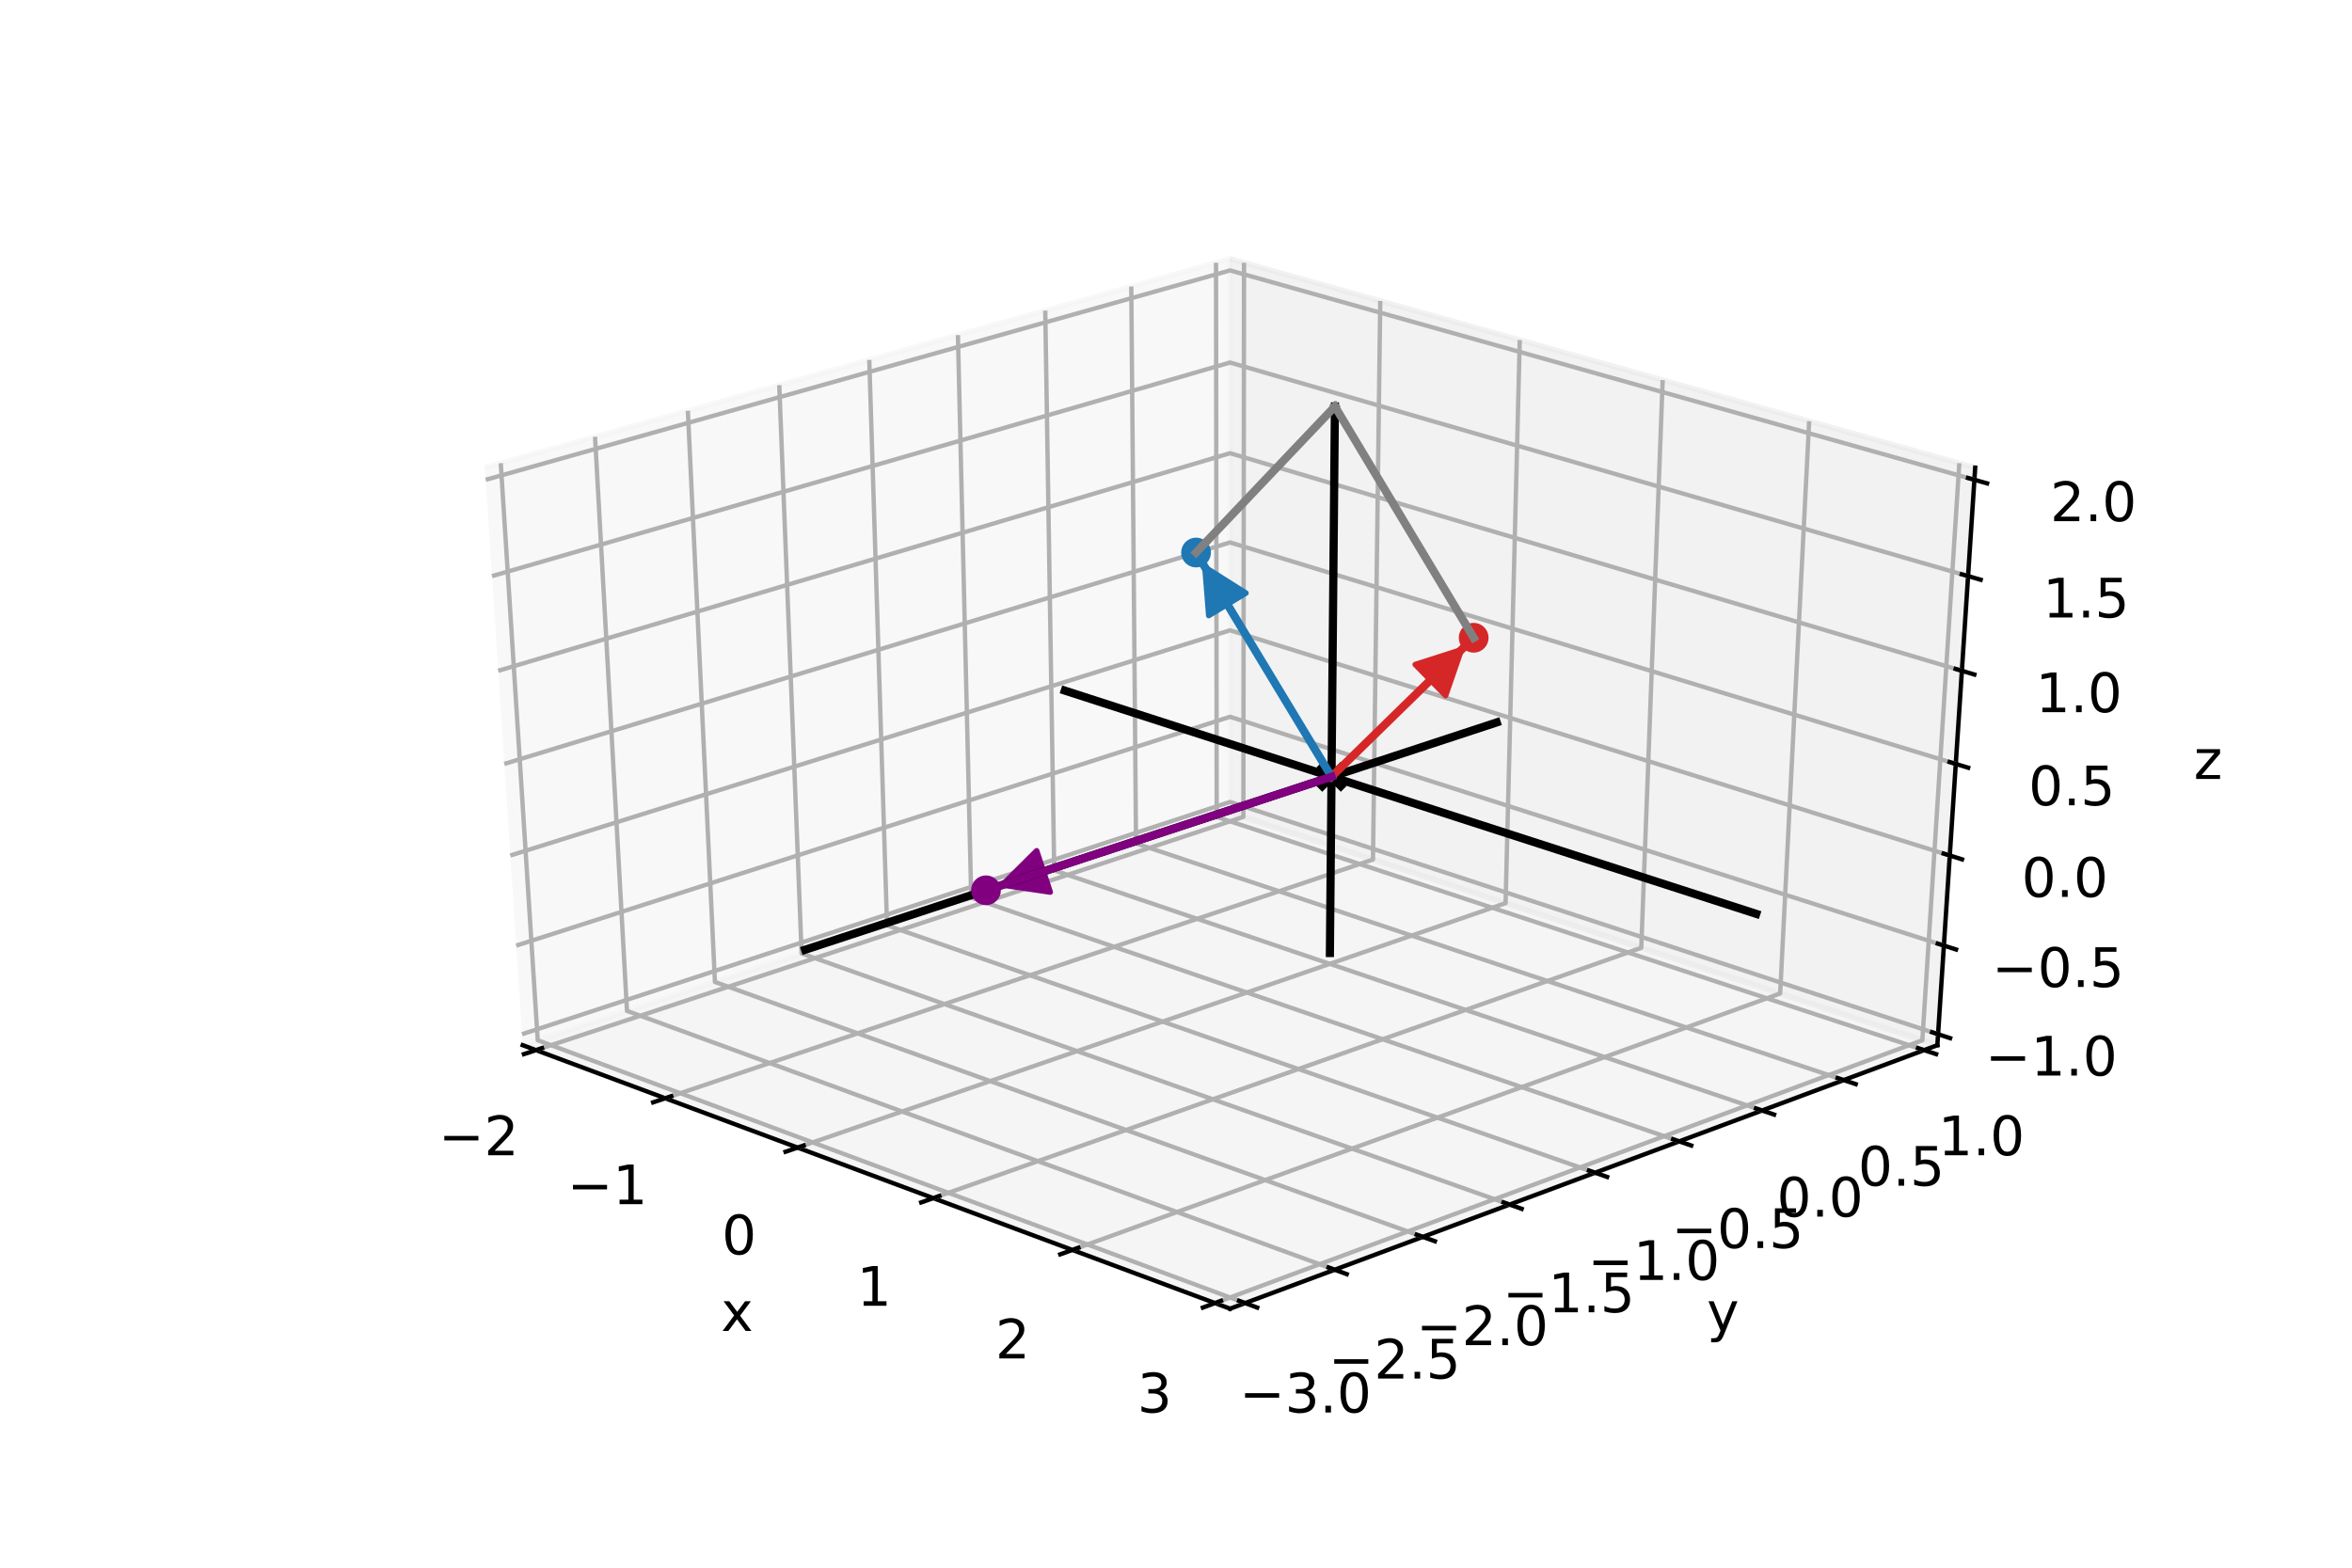 <?xml version="1.0" encoding="utf-8" standalone="no"?>
<!DOCTYPE svg PUBLIC "-//W3C//DTD SVG 1.1//EN"
  "http://www.w3.org/Graphics/SVG/1.1/DTD/svg11.dtd">
<!-- Created with matplotlib (http://matplotlib.org/) -->
<svg height="288pt" version="1.1" viewBox="0 0 432 288" width="432pt" xmlns="http://www.w3.org/2000/svg" xmlns:xlink="http://www.w3.org/1999/xlink">
 <defs>
  <style type="text/css">
*{stroke-linecap:butt;stroke-linejoin:round;}
  </style>
 </defs>
 <g id="figure_1">
  <g id="patch_1">
   <path d="M 0 288 
L 432 288 
L 432 0 
L 0 0 
z
" style="fill:#ffffff;"/>
  </g>
  <g id="patch_2">
   <path d="M 54 252 
L 388.8 252 
L 388.8 34.56 
L 54 34.56 
z
" style="fill:#ffffff;"/>
  </g>
  <g id="pane3d_1">
   <g id="patch_3">
    <path d="M 96.008 192.011 
L 225.924 149.268 
L 225.924 47.543 
L 89.061 85.909 
" style="fill:#f2f2f2;opacity:0.5;stroke:#f2f2f2;stroke-linejoin:miter;"/>
   </g>
  </g>
  <g id="pane3d_2">
   <g id="patch_4">
    <path d="M 225.924 149.268 
L 355.84 192.011 
L 362.788 85.909 
L 225.924 47.543 
" style="fill:#e6e6e6;opacity:0.5;stroke:#e6e6e6;stroke-linejoin:miter;"/>
   </g>
  </g>
  <g id="pane3d_3">
   <g id="patch_5">
    <path d="M 96.008 192.011 
L 225.924 240.421 
L 355.84 192.011 
L 225.924 149.268 
" style="fill:#ececec;opacity:0.5;stroke:#ececec;stroke-linejoin:miter;"/>
   </g>
  </g>
  <g id="axis3d_1">
   <g id="line2d_1">
    <path d="M 96.008 192.011 
L 225.924 240.421 
" style="fill:none;stroke:#000000;stroke-linecap:square;stroke-width:0.8;"/>
   </g>
   <g id="text_1">
    <!-- x -->
    <defs>
     <path d="M 54.891 54.688 
L 35.109 28.078 
L 55.906 0 
L 45.312 0 
L 29.391 21.484 
L 13.484 0 
L 2.875 0 
L 24.125 28.609 
L 4.688 54.688 
L 15.281 54.688 
L 29.781 35.203 
L 44.281 54.688 
z
" id="DejaVuSans-78"/>
    </defs>
    <g transform="translate(132.429 244.516)scale(0.1 -0.1)">
     <use xlink:href="#DejaVuSans-78"/>
    </g>
   </g>
   <g id="Line3DCollection_1">
    <path d="M 98.448 192.92 
L 228.373 150.074 
L 228.496 48.264 
" style="fill:none;stroke:#b0b0b0;stroke-width:0.8;"/>
    <path d="M 122.183 201.764 
L 252.18 157.906 
L 253.515 55.278 
" style="fill:none;stroke:#b0b0b0;stroke-width:0.8;"/>
    <path d="M 146.5 210.825 
L 276.535 165.919 
L 279.14 62.461 
" style="fill:none;stroke:#b0b0b0;stroke-width:0.8;"/>
    <path d="M 171.419 220.11 
L 301.457 174.119 
L 305.392 69.82 
" style="fill:none;stroke:#b0b0b0;stroke-width:0.8;"/>
    <path d="M 196.963 229.629 
L 326.966 182.511 
L 332.296 77.362 
" style="fill:none;stroke:#b0b0b0;stroke-width:0.8;"/>
    <path d="M 223.157 239.39 
L 353.084 191.104 
L 359.875 85.093 
" style="fill:none;stroke:#b0b0b0;stroke-width:0.8;"/>
   </g>
   <g id="xtick_1">
    <g id="line2d_2">
     <path d="M 99.552 192.556 
L 96.238 193.649 
" style="fill:none;stroke:#000000;stroke-linecap:square;stroke-width:0.8;"/>
    </g>
    <g id="text_2">
     <!-- −2 -->
     <defs>
      <path d="M 10.594 35.5 
L 73.188 35.5 
L 73.188 27.203 
L 10.594 27.203 
z
" id="DejaVuSans-2212"/>
      <path d="M 19.188 8.297 
L 53.609 8.297 
L 53.609 0 
L 7.328 0 
L 7.328 8.297 
Q 12.938 14.109 22.625 23.891 
Q 32.328 33.688 34.812 36.531 
Q 39.547 41.844 41.422 45.531 
Q 43.312 49.219 43.312 52.781 
Q 43.312 58.594 39.234 62.25 
Q 35.156 65.922 28.609 65.922 
Q 23.969 65.922 18.812 64.312 
Q 13.672 62.703 7.812 59.422 
L 7.812 69.391 
Q 13.766 71.781 18.938 73 
Q 24.125 74.219 28.422 74.219 
Q 39.75 74.219 46.484 68.547 
Q 53.219 62.891 53.219 53.422 
Q 53.219 48.922 51.531 44.891 
Q 49.859 40.875 45.406 35.406 
Q 44.188 33.984 37.641 27.219 
Q 31.109 20.453 19.188 8.297 
z
" id="DejaVuSans-32"/>
     </defs>
     <g transform="translate(80.549 212.229)scale(0.1 -0.1)">
      <use xlink:href="#DejaVuSans-2212"/>
      <use x="83.789" xlink:href="#DejaVuSans-32"/>
     </g>
    </g>
   </g>
   <g id="xtick_2">
    <g id="line2d_3">
     <path d="M 123.288 201.391 
L 119.97 202.511 
" style="fill:none;stroke:#000000;stroke-linecap:square;stroke-width:0.8;"/>
    </g>
    <g id="text_3">
     <!-- −1 -->
     <defs>
      <path d="M 12.406 8.297 
L 28.516 8.297 
L 28.516 63.922 
L 10.984 60.406 
L 10.984 69.391 
L 28.422 72.906 
L 38.281 72.906 
L 38.281 8.297 
L 54.391 8.297 
L 54.391 0 
L 12.406 0 
z
" id="DejaVuSans-31"/>
     </defs>
     <g transform="translate(104.179 221.223)scale(0.1 -0.1)">
      <use xlink:href="#DejaVuSans-2212"/>
      <use x="83.789" xlink:href="#DejaVuSans-31"/>
     </g>
    </g>
   </g>
   <g id="xtick_3">
    <g id="line2d_4">
     <path d="M 147.606 210.443 
L 144.284 211.59 
" style="fill:none;stroke:#000000;stroke-linecap:square;stroke-width:0.8;"/>
    </g>
    <g id="text_4">
     <!-- 0 -->
     <defs>
      <path d="M 31.781 66.406 
Q 24.172 66.406 20.328 58.906 
Q 16.5 51.422 16.5 36.375 
Q 16.5 21.391 20.328 13.891 
Q 24.172 6.391 31.781 6.391 
Q 39.453 6.391 43.281 13.891 
Q 47.125 21.391 47.125 36.375 
Q 47.125 51.422 43.281 58.906 
Q 39.453 66.406 31.781 66.406 
z
M 31.781 74.219 
Q 44.047 74.219 50.516 64.516 
Q 56.984 54.828 56.984 36.375 
Q 56.984 17.969 50.516 8.266 
Q 44.047 -1.422 31.781 -1.422 
Q 19.531 -1.422 13.062 8.266 
Q 6.594 17.969 6.594 36.375 
Q 6.594 54.828 13.062 64.516 
Q 19.531 74.219 31.781 74.219 
z
" id="DejaVuSans-30"/>
     </defs>
     <g transform="translate(132.577 230.438)scale(0.1 -0.1)">
      <use xlink:href="#DejaVuSans-30"/>
     </g>
    </g>
   </g>
   <g id="xtick_4">
    <g id="line2d_5">
     <path d="M 172.526 219.719 
L 169.201 220.895 
" style="fill:none;stroke:#000000;stroke-linecap:square;stroke-width:0.8;"/>
    </g>
    <g id="text_5">
     <!-- 1 -->
     <g transform="translate(157.387 239.881)scale(0.1 -0.1)">
      <use xlink:href="#DejaVuSans-31"/>
     </g>
    </g>
   </g>
   <g id="xtick_5">
    <g id="line2d_6">
     <path d="M 198.071 229.228 
L 194.745 230.433 
" style="fill:none;stroke:#000000;stroke-linecap:square;stroke-width:0.8;"/>
    </g>
    <g id="text_6">
     <!-- 2 -->
     <g transform="translate(182.82 249.561)scale(0.1 -0.1)">
      <use xlink:href="#DejaVuSans-32"/>
     </g>
    </g>
   </g>
   <g id="xtick_6">
    <g id="line2d_7">
     <path d="M 224.265 238.978 
L 220.939 240.214 
" style="fill:none;stroke:#000000;stroke-linecap:square;stroke-width:0.8;"/>
    </g>
    <g id="text_7">
     <!-- 3 -->
     <defs>
      <path d="M 40.578 39.312 
Q 47.656 37.797 51.625 33 
Q 55.609 28.219 55.609 21.188 
Q 55.609 10.406 48.188 4.484 
Q 40.766 -1.422 27.094 -1.422 
Q 22.516 -1.422 17.656 -0.516 
Q 12.797 0.391 7.625 2.203 
L 7.625 11.719 
Q 11.719 9.328 16.594 8.109 
Q 21.484 6.891 26.812 6.891 
Q 36.078 6.891 40.938 10.547 
Q 45.797 14.203 45.797 21.188 
Q 45.797 27.641 41.281 31.266 
Q 36.766 34.906 28.719 34.906 
L 20.219 34.906 
L 20.219 43.016 
L 29.109 43.016 
Q 36.375 43.016 40.234 45.922 
Q 44.094 48.828 44.094 54.297 
Q 44.094 59.906 40.109 62.906 
Q 36.141 65.922 28.719 65.922 
Q 24.656 65.922 20.016 65.031 
Q 15.375 64.156 9.812 62.312 
L 9.812 71.094 
Q 15.438 72.656 20.344 73.438 
Q 25.25 74.219 29.594 74.219 
Q 40.828 74.219 47.359 69.109 
Q 53.906 64.016 53.906 55.328 
Q 53.906 49.266 50.438 45.094 
Q 46.969 40.922 40.578 39.312 
z
" id="DejaVuSans-33"/>
     </defs>
     <g transform="translate(208.9 259.488)scale(0.1 -0.1)">
      <use xlink:href="#DejaVuSans-33"/>
     </g>
    </g>
   </g>
  </g>
  <g id="axis3d_2">
   <g id="line2d_8">
    <path d="M 355.84 192.011 
L 225.924 240.421 
" style="fill:none;stroke:#000000;stroke-linecap:square;stroke-width:0.8;"/>
   </g>
   <g id="text_8">
    <!-- y -->
    <defs>
     <path d="M 32.172 -5.078 
Q 28.375 -14.844 24.75 -17.812 
Q 21.141 -20.797 15.094 -20.797 
L 7.906 -20.797 
L 7.906 -13.281 
L 13.188 -13.281 
Q 16.891 -13.281 18.938 -11.516 
Q 21 -9.766 23.484 -3.219 
L 25.094 0.875 
L 2.984 54.688 
L 12.5 54.688 
L 29.594 11.922 
L 46.688 54.688 
L 56.203 54.688 
z
" id="DejaVuSans-79"/>
    </defs>
    <g transform="translate(313.501 244.516)scale(0.1 -0.1)">
     <use xlink:href="#DejaVuSans-79"/>
    </g>
   </g>
   <g id="Line3DCollection_2">
    <path d="M 91.974 85.093 
L 98.765 191.104 
L 228.691 239.39 
" style="fill:none;stroke:#b0b0b0;stroke-width:0.8;"/>
    <path d="M 109.291 80.238 
L 115.161 185.71 
L 245.14 233.26 
" style="fill:none;stroke:#b0b0b0;stroke-width:0.8;"/>
    <path d="M 126.341 75.459 
L 131.316 180.395 
L 261.331 227.227 
" style="fill:none;stroke:#b0b0b0;stroke-width:0.8;"/>
    <path d="M 143.13 70.753 
L 147.235 175.157 
L 277.272 221.287 
" style="fill:none;stroke:#b0b0b0;stroke-width:0.8;"/>
    <path d="M 159.663 66.118 
L 162.925 169.995 
L 292.966 215.439 
" style="fill:none;stroke:#b0b0b0;stroke-width:0.8;"/>
    <path d="M 175.946 61.553 
L 178.389 164.908 
L 308.421 209.68 
" style="fill:none;stroke:#b0b0b0;stroke-width:0.8;"/>
    <path d="M 191.985 57.057 
L 193.632 159.892 
L 323.642 204.009 
" style="fill:none;stroke:#b0b0b0;stroke-width:0.8;"/>
    <path d="M 207.785 52.628 
L 208.659 154.948 
L 338.633 198.423 
" style="fill:none;stroke:#b0b0b0;stroke-width:0.8;"/>
    <path d="M 223.352 48.264 
L 223.475 150.074 
L 353.4 192.92 
" style="fill:none;stroke:#b0b0b0;stroke-width:0.8;"/>
   </g>
   <g id="xtick_7">
    <g id="line2d_9">
     <path d="M 227.584 238.978 
L 230.91 240.214 
" style="fill:none;stroke:#000000;stroke-linecap:square;stroke-width:0.8;"/>
    </g>
    <g id="text_9">
     <!-- −3.0 -->
     <defs>
      <path d="M 10.688 12.406 
L 21 12.406 
L 21 0 
L 10.688 0 
z
" id="DejaVuSans-2e"/>
     </defs>
     <g transform="translate(227.626 259.488)scale(0.1 -0.1)">
      <use xlink:href="#DejaVuSans-2212"/>
      <use x="83.789" xlink:href="#DejaVuSans-33"/>
      <use x="147.412" xlink:href="#DejaVuSans-2e"/>
      <use x="179.199" xlink:href="#DejaVuSans-30"/>
     </g>
    </g>
   </g>
   <g id="xtick_8">
    <g id="line2d_10">
     <path d="M 244.032 232.855 
L 247.359 234.072 
" style="fill:none;stroke:#000000;stroke-linecap:square;stroke-width:0.8;"/>
    </g>
    <g id="text_10">
     <!-- −2.5 -->
     <defs>
      <path d="M 10.797 72.906 
L 49.516 72.906 
L 49.516 64.594 
L 19.828 64.594 
L 19.828 46.734 
Q 21.969 47.469 24.109 47.828 
Q 26.266 48.188 28.422 48.188 
Q 40.625 48.188 47.75 41.5 
Q 54.891 34.812 54.891 23.391 
Q 54.891 11.625 47.562 5.094 
Q 40.234 -1.422 26.906 -1.422 
Q 22.312 -1.422 17.547 -0.641 
Q 12.797 0.141 7.719 1.703 
L 7.719 11.625 
Q 12.109 9.234 16.797 8.062 
Q 21.484 6.891 26.703 6.891 
Q 35.156 6.891 40.078 11.328 
Q 45.016 15.766 45.016 23.391 
Q 45.016 31 40.078 35.438 
Q 35.156 39.891 26.703 39.891 
Q 22.75 39.891 18.812 39.016 
Q 14.891 38.141 10.797 36.281 
z
" id="DejaVuSans-35"/>
     </defs>
     <g transform="translate(244.003 253.255)scale(0.1 -0.1)">
      <use xlink:href="#DejaVuSans-2212"/>
      <use x="83.789" xlink:href="#DejaVuSans-32"/>
      <use x="147.412" xlink:href="#DejaVuSans-2e"/>
      <use x="179.199" xlink:href="#DejaVuSans-35"/>
     </g>
    </g>
   </g>
   <g id="xtick_9">
    <g id="line2d_11">
     <path d="M 260.224 226.828 
L 263.55 228.026 
" style="fill:none;stroke:#000000;stroke-linecap:square;stroke-width:0.8;"/>
    </g>
    <g id="text_11">
     <!-- −2.0 -->
     <g transform="translate(260.124 247.119)scale(0.1 -0.1)">
      <use xlink:href="#DejaVuSans-2212"/>
      <use x="83.789" xlink:href="#DejaVuSans-32"/>
      <use x="147.412" xlink:href="#DejaVuSans-2e"/>
      <use x="179.199" xlink:href="#DejaVuSans-30"/>
     </g>
    </g>
   </g>
   <g id="xtick_10">
    <g id="line2d_12">
     <path d="M 276.165 220.895 
L 279.489 222.074 
" style="fill:none;stroke:#000000;stroke-linecap:square;stroke-width:0.8;"/>
    </g>
    <g id="text_12">
     <!-- −1.5 -->
     <g transform="translate(275.994 241.078)scale(0.1 -0.1)">
      <use xlink:href="#DejaVuSans-2212"/>
      <use x="83.789" xlink:href="#DejaVuSans-31"/>
      <use x="147.412" xlink:href="#DejaVuSans-2e"/>
      <use x="179.199" xlink:href="#DejaVuSans-35"/>
     </g>
    </g>
   </g>
   <g id="xtick_11">
    <g id="line2d_13">
     <path d="M 291.86 215.052 
L 295.183 216.214 
" style="fill:none;stroke:#000000;stroke-linecap:square;stroke-width:0.8;"/>
    </g>
    <g id="text_13">
     <!-- −1.0 -->
     <g transform="translate(291.62 235.13)scale(0.1 -0.1)">
      <use xlink:href="#DejaVuSans-2212"/>
      <use x="83.789" xlink:href="#DejaVuSans-31"/>
      <use x="147.412" xlink:href="#DejaVuSans-2e"/>
      <use x="179.199" xlink:href="#DejaVuSans-30"/>
     </g>
    </g>
   </g>
   <g id="xtick_12">
    <g id="line2d_14">
     <path d="M 307.315 209.3 
L 310.636 210.443 
" style="fill:none;stroke:#000000;stroke-linecap:square;stroke-width:0.8;"/>
    </g>
    <g id="text_14">
     <!-- −0.5 -->
     <g transform="translate(307.007 229.273)scale(0.1 -0.1)">
      <use xlink:href="#DejaVuSans-2212"/>
      <use x="83.789" xlink:href="#DejaVuSans-30"/>
      <use x="147.412" xlink:href="#DejaVuSans-2e"/>
      <use x="179.199" xlink:href="#DejaVuSans-35"/>
     </g>
    </g>
   </g>
   <g id="xtick_13">
    <g id="line2d_15">
     <path d="M 322.536 203.634 
L 325.855 204.76 
" style="fill:none;stroke:#000000;stroke-linecap:square;stroke-width:0.8;"/>
    </g>
    <g id="text_15">
     <!-- 0.0 -->
     <g transform="translate(326.35 223.506)scale(0.1 -0.1)">
      <use xlink:href="#DejaVuSans-30"/>
      <use x="63.623" xlink:href="#DejaVuSans-2e"/>
      <use x="95.41" xlink:href="#DejaVuSans-30"/>
     </g>
    </g>
   </g>
   <g id="xtick_14">
    <g id="line2d_16">
     <path d="M 337.529 198.053 
L 340.845 199.163 
" style="fill:none;stroke:#000000;stroke-linecap:square;stroke-width:0.8;"/>
    </g>
    <g id="text_16">
     <!-- 0.5 -->
     <g transform="translate(341.275 217.825)scale(0.1 -0.1)">
      <use xlink:href="#DejaVuSans-30"/>
      <use x="63.623" xlink:href="#DejaVuSans-2e"/>
      <use x="95.41" xlink:href="#DejaVuSans-35"/>
     </g>
    </g>
   </g>
   <g id="xtick_15">
    <g id="line2d_17">
     <path d="M 352.297 192.556 
L 355.611 193.649 
" style="fill:none;stroke:#000000;stroke-linecap:square;stroke-width:0.8;"/>
    </g>
    <g id="text_17">
     <!-- 1.0 -->
     <g transform="translate(355.977 212.229)scale(0.1 -0.1)">
      <use xlink:href="#DejaVuSans-31"/>
      <use x="63.623" xlink:href="#DejaVuSans-2e"/>
      <use x="95.41" xlink:href="#DejaVuSans-30"/>
     </g>
    </g>
   </g>
  </g>
  <g id="axis3d_3">
   <g id="line2d_18">
    <path d="M 355.84 192.011 
L 362.788 85.909 
" style="fill:none;stroke:#000000;stroke-linecap:square;stroke-width:0.8;"/>
   </g>
   <g id="text_18">
    <!-- z -->
    <defs>
     <path d="M 5.516 54.688 
L 48.188 54.688 
L 48.188 46.484 
L 14.406 7.172 
L 48.188 7.172 
L 48.188 0 
L 4.297 0 
L 4.297 8.203 
L 38.094 47.516 
L 5.516 47.516 
z
" id="DejaVuSans-7a"/>
    </defs>
    <g transform="translate(402.944 143.101)scale(0.1 -0.1)">
     <use xlink:href="#DejaVuSans-7a"/>
    </g>
   </g>
   <g id="Line3DCollection_3">
    <path d="M 355.972 189.995 
L 225.924 147.329 
L 95.876 189.995 
" style="fill:none;stroke:#b0b0b0;stroke-width:0.8;"/>
    <path d="M 357.038 173.715 
L 225.924 131.681 
L 94.81 173.715 
" style="fill:none;stroke:#b0b0b0;stroke-width:0.8;"/>
    <path d="M 358.122 157.166 
L 225.924 115.791 
L 93.727 157.166 
" style="fill:none;stroke:#b0b0b0;stroke-width:0.8;"/>
    <path d="M 359.224 140.342 
L 225.924 99.651 
L 92.625 140.342 
" style="fill:none;stroke:#b0b0b0;stroke-width:0.8;"/>
    <path d="M 360.344 123.234 
L 225.924 83.256 
L 91.505 123.234 
" style="fill:none;stroke:#b0b0b0;stroke-width:0.8;"/>
    <path d="M 361.483 105.837 
L 225.924 66.601 
L 90.366 105.837 
" style="fill:none;stroke:#b0b0b0;stroke-width:0.8;"/>
    <path d="M 362.641 88.142 
L 225.924 49.678 
L 89.207 88.142 
" style="fill:none;stroke:#b0b0b0;stroke-width:0.8;"/>
   </g>
   <g id="xtick_16">
    <g id="line2d_19">
     <path d="M 354.868 189.632 
L 358.185 190.72 
" style="fill:none;stroke:#000000;stroke-linecap:square;stroke-width:0.8;"/>
    </g>
    <g id="text_19">
     <!-- −1.0 -->
     <g transform="translate(364.63 197.593)scale(0.1 -0.1)">
      <use xlink:href="#DejaVuSans-2212"/>
      <use x="83.789" xlink:href="#DejaVuSans-31"/>
      <use x="147.412" xlink:href="#DejaVuSans-2e"/>
      <use x="179.199" xlink:href="#DejaVuSans-30"/>
     </g>
    </g>
   </g>
   <g id="xtick_17">
    <g id="line2d_20">
     <path d="M 355.924 173.358 
L 359.27 174.43 
" style="fill:none;stroke:#000000;stroke-linecap:square;stroke-width:0.8;"/>
    </g>
    <g id="text_20">
     <!-- −0.5 -->
     <g transform="translate(365.866 181.313)scale(0.1 -0.1)">
      <use xlink:href="#DejaVuSans-2212"/>
      <use x="83.789" xlink:href="#DejaVuSans-30"/>
      <use x="147.412" xlink:href="#DejaVuSans-2e"/>
      <use x="179.199" xlink:href="#DejaVuSans-35"/>
     </g>
    </g>
   </g>
   <g id="xtick_18">
    <g id="line2d_21">
     <path d="M 356.998 156.814 
L 360.373 157.871 
" style="fill:none;stroke:#000000;stroke-linecap:square;stroke-width:0.8;"/>
    </g>
    <g id="text_21">
     <!-- 0.0 -->
     <g transform="translate(371.313 164.765)scale(0.1 -0.1)">
      <use xlink:href="#DejaVuSans-30"/>
      <use x="63.623" xlink:href="#DejaVuSans-2e"/>
      <use x="95.41" xlink:href="#DejaVuSans-30"/>
     </g>
    </g>
   </g>
   <g id="xtick_19">
    <g id="line2d_22">
     <path d="M 358.09 139.996 
L 361.495 141.035 
" style="fill:none;stroke:#000000;stroke-linecap:square;stroke-width:0.8;"/>
    </g>
    <g id="text_22">
     <!-- 0.5 -->
     <g transform="translate(372.591 147.94)scale(0.1 -0.1)">
      <use xlink:href="#DejaVuSans-30"/>
      <use x="63.623" xlink:href="#DejaVuSans-2e"/>
      <use x="95.41" xlink:href="#DejaVuSans-35"/>
     </g>
    </g>
   </g>
   <g id="xtick_20">
    <g id="line2d_23">
     <path d="M 359.2 122.894 
L 362.635 123.916 
" style="fill:none;stroke:#000000;stroke-linecap:square;stroke-width:0.8;"/>
    </g>
    <g id="text_23">
     <!-- 1.0 -->
     <g transform="translate(373.89 130.833)scale(0.1 -0.1)">
      <use xlink:href="#DejaVuSans-31"/>
      <use x="63.623" xlink:href="#DejaVuSans-2e"/>
      <use x="95.41" xlink:href="#DejaVuSans-30"/>
     </g>
    </g>
   </g>
   <g id="xtick_21">
    <g id="line2d_24">
     <path d="M 360.329 105.503 
L 363.795 106.506 
" style="fill:none;stroke:#000000;stroke-linecap:square;stroke-width:0.8;"/>
    </g>
    <g id="text_24">
     <!-- 1.5 -->
     <g transform="translate(375.211 113.436)scale(0.1 -0.1)">
      <use xlink:href="#DejaVuSans-31"/>
      <use x="63.623" xlink:href="#DejaVuSans-2e"/>
      <use x="95.41" xlink:href="#DejaVuSans-35"/>
     </g>
    </g>
   </g>
   <g id="xtick_22">
    <g id="line2d_25">
     <path d="M 361.477 87.815 
L 364.974 88.799 
" style="fill:none;stroke:#000000;stroke-linecap:square;stroke-width:0.8;"/>
    </g>
    <g id="text_25">
     <!-- 2.0 -->
     <g transform="translate(376.555 95.741)scale(0.1 -0.1)">
      <use xlink:href="#DejaVuSans-32"/>
      <use x="63.623" xlink:href="#DejaVuSans-2e"/>
      <use x="95.41" xlink:href="#DejaVuSans-30"/>
     </g>
    </g>
   </g>
  </g>
  <g id="axes_1">
   <g id="Path3DCollection_1">
    <defs>
     <path d="M -2.236 2.236 
L 2.236 -2.236 
M -2.236 -2.236 
L 2.236 2.236 
" id="mf1188231da" style="stroke:#000000;stroke-width:1.5;"/>
    </defs>
    <g clip-path="url(#pe97d01dacf)">
     <use style="stroke:#000000;stroke-width:1.5;" x="244.565" xlink:href="#mf1188231da" y="142.692"/>
    </g>
   </g>
   <g id="Path3DCollection_2">
    <defs>
     <path d="M 0 2.236 
C 0.593 2.236 1.162 2 1.581 1.581 
C 2 1.162 2.236 0.593 2.236 0 
C 2.236 -0.593 2 -1.162 1.581 -1.581 
C 1.162 -2 0.593 -2.236 0 -2.236 
C -0.593 -2.236 -1.162 -2 -1.581 -1.581 
C -2 -1.162 -2.236 -0.593 -2.236 0 
C -2.236 0.593 -2 1.162 -1.581 1.581 
C -1.162 2 -0.593 2.236 0 2.236 
z
" id="m2f50de9eb2" style="stroke:#1f77b4;"/>
    </defs>
    <g clip-path="url(#pe97d01dacf)">
     <use style="fill:#1f77b4;stroke:#1f77b4;" x="219.684" xlink:href="#m2f50de9eb2" y="101.506"/>
    </g>
   </g>
   <g id="patch_6">
    <path clip-path="url(#pe97d01dacf)" d="M 245.996 141.293 
Q 257.62 129.928 268.444 119.344 
" style="fill:none;stroke:#d62728;stroke-linecap:round;"/>
    <path clip-path="url(#pe97d01dacf)" d="M 259.928 122.077 
L 268.444 119.344 
L 265.521 127.797 
L 259.928 122.077 
z
" style="fill:#d62728;stroke:#d62728;stroke-linecap:round;"/>
   </g>
   <g id="patch_7">
    <path clip-path="url(#pe97d01dacf)" d="M 243.53 140.98 
Q 232.125 122.1 221.297 104.176 
" style="fill:none;stroke:#1f77b4;stroke-linecap:round;"/>
    <path clip-path="url(#pe97d01dacf)" d="M 222.01 113.092 
L 221.297 104.176 
L 228.857 108.955 
L 222.01 113.092 
z
" style="fill:#1f77b4;stroke:#1f77b4;stroke-linecap:round;"/>
   </g>
   <g id="patch_8">
    <path clip-path="url(#pe97d01dacf)" d="M 242.663 143.318 
Q 212.829 153.126 184.057 162.586 
" style="fill:none;stroke:#800080;stroke-linecap:round;"/>
    <path clip-path="url(#pe97d01dacf)" d="M 192.906 163.887 
L 184.057 162.586 
L 190.408 156.288 
L 192.906 163.887 
z
" style="fill:#800080;stroke:#800080;stroke-linecap:round;"/>
   </g>
   <g id="Path3DCollection_3">
    <defs>
     <path d="M 0 2.236 
C 0.593 2.236 1.162 2 1.581 1.581 
C 2 1.162 2.236 0.593 2.236 0 
C 2.236 -0.593 2 -1.162 1.581 -1.581 
C 1.162 -2 0.593 -2.236 0 -2.236 
C -0.593 -2.236 -1.162 -2 -1.581 -1.581 
C -2 -1.162 -2.236 -0.593 -2.236 0 
C -2.236 0.593 -2 1.162 -1.581 1.581 
C -1.162 2 -0.593 2.236 0 2.236 
z
" id="m5672926805" style="stroke:#d62728;"/>
    </defs>
    <g clip-path="url(#pe97d01dacf)">
     <use style="fill:#d62728;stroke:#d62728;" x="270.675" xlink:href="#m5672926805" y="117.163"/>
    </g>
   </g>
   <g id="line2d_26">
    <path clip-path="url(#pe97d01dacf)" d="M 195.579 126.871 
L 322.574 167.887 
" style="fill:none;stroke:#000000;stroke-linecap:square;stroke-width:1.5;"/>
   </g>
   <g id="line2d_27">
    <path clip-path="url(#pe97d01dacf)" d="M 147.883 174.48 
L 274.903 132.717 
" style="fill:none;stroke:#000000;stroke-linecap:square;stroke-width:1.5;"/>
   </g>
   <g id="line2d_28">
    <path clip-path="url(#pe97d01dacf)" d="M 244.268 175.079 
L 245.188 74.669 
" style="fill:none;stroke:#000000;stroke-linecap:square;stroke-width:1.5;"/>
   </g>
   <g id="line2d_29">
    <path clip-path="url(#pe97d01dacf)" d="M 244.565 142.692 
L 270.675 117.163 
" style="fill:none;stroke:#d62728;stroke-linecap:square;stroke-width:1.5;"/>
   </g>
   <g id="line2d_30">
    <path clip-path="url(#pe97d01dacf)" d="M 244.565 142.692 
L 219.684 101.506 
" style="fill:none;stroke:#1f77b4;stroke-linecap:square;stroke-width:1.5;"/>
   </g>
   <g id="line2d_31">
    <path clip-path="url(#pe97d01dacf)" d="M 244.565 142.692 
L 181.098 163.559 
" style="fill:none;stroke:#800080;stroke-linecap:square;stroke-width:1.5;"/>
   </g>
   <g id="line2d_32">
    <path clip-path="url(#pe97d01dacf)" d="M 270.675 117.163 
L 245.188 74.669 
" style="fill:none;stroke:#808080;stroke-linecap:square;stroke-width:1.5;"/>
   </g>
   <g id="line2d_33">
    <path clip-path="url(#pe97d01dacf)" d="M 219.684 101.506 
L 245.188 74.669 
" style="fill:none;stroke:#808080;stroke-linecap:square;stroke-width:1.5;"/>
   </g>
   <g id="Path3DCollection_4">
    <defs>
     <path d="M 0 2.236 
C 0.593 2.236 1.162 2 1.581 1.581 
C 2 1.162 2.236 0.593 2.236 0 
C 2.236 -0.593 2 -1.162 1.581 -1.581 
C 1.162 -2 0.593 -2.236 0 -2.236 
C -0.593 -2.236 -1.162 -2 -1.581 -1.581 
C -2 -1.162 -2.236 -0.593 -2.236 0 
C -2.236 0.593 -2 1.162 -1.581 1.581 
C -1.162 2 -0.593 2.236 0 2.236 
z
" id="m417a617086" style="stroke:#800080;"/>
    </defs>
    <g clip-path="url(#pe97d01dacf)">
     <use style="fill:#800080;stroke:#800080;" x="181.098" xlink:href="#m417a617086" y="163.559"/>
    </g>
   </g>
  </g>
 </g>
 <defs>
  <clipPath id="pe97d01dacf">
   <rect height="217.44" width="334.8" x="54" y="34.56"/>
  </clipPath>
 </defs>
</svg>
